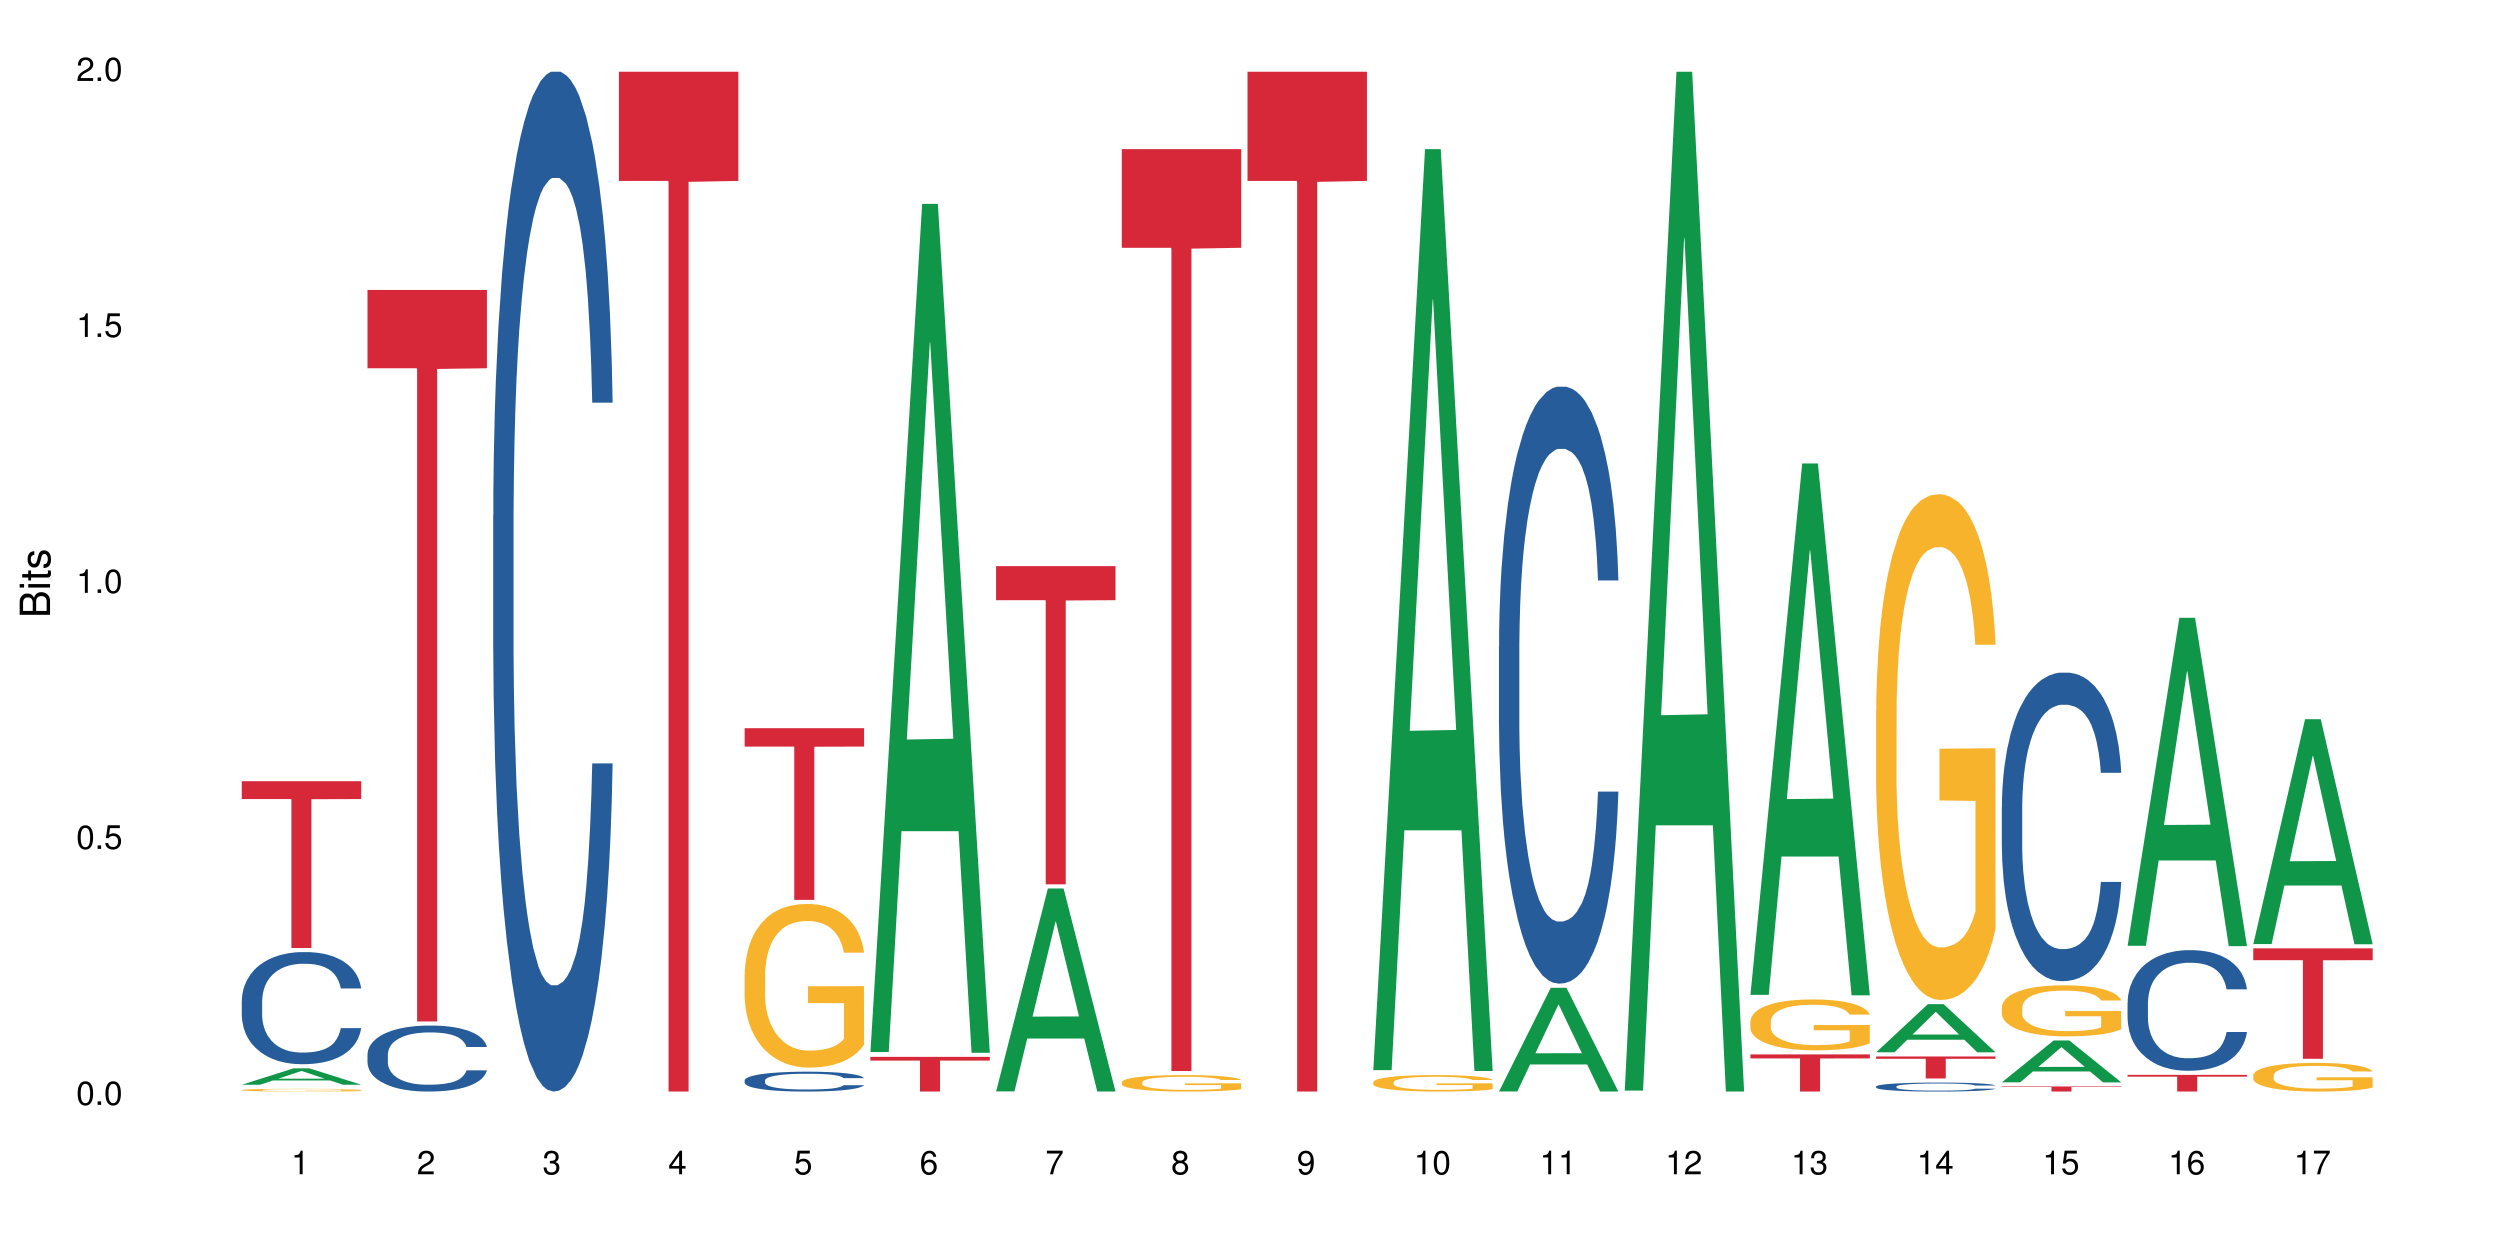 <?xml version="1.0" encoding="UTF-8"?>
<svg xmlns="http://www.w3.org/2000/svg" xmlns:xlink="http://www.w3.org/1999/xlink" width="720pt" height="360pt" viewBox="0 0 720 360" version="1.1">
<defs>
<g>
<symbol overflow="visible" id="glyph0-0">
<path style="stroke:none;" d=""/>
</symbol>
<symbol overflow="visible" id="glyph0-1">
<path style="stroke:none;" d="M 2.641 -6.797 C 2 -6.797 1.422 -6.531 1.078 -6.047 C 0.641 -5.453 0.406 -4.547 0.406 -3.297 C 0.406 -1 1.188 0.219 2.641 0.219 C 4.078 0.219 4.859 -1 4.859 -3.234 C 4.859 -4.562 4.656 -5.438 4.203 -6.047 C 3.844 -6.531 3.281 -6.797 2.641 -6.797 Z M 2.641 -6.047 C 3.547 -6.047 4 -5.125 4 -3.312 C 4 -1.375 3.562 -0.484 2.625 -0.484 C 1.734 -0.484 1.281 -1.422 1.281 -3.281 C 1.281 -5.141 1.734 -6.047 2.641 -6.047 Z M 2.641 -6.047 "/>
</symbol>
<symbol overflow="visible" id="glyph0-2">
<path style="stroke:none;" d="M 1.828 -1 L 0.828 -1 L 0.828 0 L 1.828 0 Z M 1.828 -1 "/>
</symbol>
<symbol overflow="visible" id="glyph0-3">
<path style="stroke:none;" d="M 4.562 -6.797 L 1.062 -6.797 L 0.547 -3.094 L 1.328 -3.094 C 1.719 -3.562 2.047 -3.734 2.578 -3.734 C 3.484 -3.734 4.062 -3.109 4.062 -2.094 C 4.062 -1.125 3.484 -0.531 2.578 -0.531 C 1.828 -0.531 1.375 -0.906 1.188 -1.672 L 0.328 -1.672 C 0.453 -1.109 0.547 -0.844 0.75 -0.594 C 1.125 -0.078 1.828 0.219 2.594 0.219 C 3.969 0.219 4.922 -0.781 4.922 -2.219 C 4.922 -3.562 4.031 -4.484 2.719 -4.484 C 2.25 -4.484 1.859 -4.359 1.469 -4.062 L 1.734 -5.969 L 4.562 -5.969 Z M 4.562 -6.797 "/>
</symbol>
<symbol overflow="visible" id="glyph0-4">
<path style="stroke:none;" d="M 2.484 -4.844 L 2.484 0 L 3.328 0 L 3.328 -6.797 L 2.766 -6.797 C 2.469 -5.75 2.281 -5.609 0.984 -5.453 L 0.984 -4.844 Z M 2.484 -4.844 "/>
</symbol>
<symbol overflow="visible" id="glyph0-5">
<path style="stroke:none;" d="M 4.859 -0.828 L 1.281 -0.828 C 1.359 -1.391 1.672 -1.75 2.5 -2.234 L 3.469 -2.75 C 4.406 -3.266 4.906 -3.969 4.906 -4.812 C 4.906 -5.375 4.672 -5.906 4.266 -6.266 C 3.859 -6.625 3.375 -6.797 2.719 -6.797 C 1.859 -6.797 1.219 -6.5 0.844 -5.922 C 0.609 -5.562 0.5 -5.125 0.484 -4.438 L 1.328 -4.438 C 1.359 -4.906 1.406 -5.188 1.531 -5.406 C 1.75 -5.812 2.188 -6.062 2.703 -6.062 C 3.469 -6.062 4.031 -5.516 4.031 -4.781 C 4.031 -4.25 3.719 -3.797 3.125 -3.438 L 2.234 -2.938 C 0.812 -2.141 0.406 -1.5 0.328 0 L 4.859 0 Z M 4.859 -0.828 "/>
</symbol>
<symbol overflow="visible" id="glyph0-6">
<path style="stroke:none;" d="M 2.125 -3.125 L 2.578 -3.125 C 3.516 -3.125 3.984 -2.703 3.984 -1.891 C 3.984 -1.031 3.469 -0.531 2.578 -0.531 C 1.656 -0.531 1.203 -0.984 1.156 -1.969 L 0.312 -1.969 C 0.344 -1.422 0.438 -1.078 0.609 -0.766 C 0.953 -0.109 1.625 0.219 2.547 0.219 C 3.953 0.219 4.859 -0.609 4.859 -1.906 C 4.859 -2.766 4.516 -3.25 3.703 -3.516 C 4.344 -3.766 4.656 -4.25 4.656 -4.938 C 4.656 -6.109 3.875 -6.797 2.578 -6.797 C 1.203 -6.797 0.484 -6.047 0.453 -4.609 L 1.297 -4.609 C 1.312 -5.016 1.344 -5.25 1.453 -5.453 C 1.641 -5.828 2.062 -6.062 2.594 -6.062 C 3.344 -6.062 3.797 -5.625 3.797 -4.906 C 3.797 -4.422 3.609 -4.141 3.25 -3.984 C 3.016 -3.891 2.719 -3.844 2.125 -3.844 Z M 2.125 -3.125 "/>
</symbol>
<symbol overflow="visible" id="glyph0-7">
<path style="stroke:none;" d="M 3.141 -1.625 L 3.141 0 L 3.984 0 L 3.984 -1.625 L 4.984 -1.625 L 4.984 -2.391 L 3.984 -2.391 L 3.984 -6.797 L 3.359 -6.797 L 0.266 -2.516 L 0.266 -1.625 Z M 3.141 -2.391 L 1 -2.391 L 3.141 -5.359 Z M 3.141 -2.391 "/>
</symbol>
<symbol overflow="visible" id="glyph0-8">
<path style="stroke:none;" d="M 4.781 -5.031 C 4.609 -6.141 3.891 -6.797 2.844 -6.797 C 2.094 -6.797 1.422 -6.438 1.031 -5.828 C 0.609 -5.172 0.406 -4.344 0.406 -3.094 C 0.406 -1.953 0.578 -1.234 0.984 -0.625 C 1.359 -0.078 1.953 0.219 2.703 0.219 C 3.984 0.219 4.922 -0.734 4.922 -2.078 C 4.922 -3.344 4.062 -4.234 2.844 -4.234 C 2.172 -4.234 1.641 -3.969 1.281 -3.469 C 1.281 -5.125 1.828 -6.047 2.797 -6.047 C 3.391 -6.047 3.797 -5.672 3.938 -5.031 Z M 2.734 -3.484 C 3.547 -3.484 4.062 -2.922 4.062 -2 C 4.062 -1.156 3.484 -0.531 2.703 -0.531 C 1.922 -0.531 1.328 -1.188 1.328 -2.047 C 1.328 -2.891 1.906 -3.484 2.734 -3.484 Z M 2.734 -3.484 "/>
</symbol>
<symbol overflow="visible" id="glyph0-9">
<path style="stroke:none;" d="M 4.984 -6.797 L 0.438 -6.797 L 0.438 -5.969 L 4.109 -5.969 C 2.5 -3.656 1.828 -2.234 1.328 0 L 2.219 0 C 2.594 -2.172 3.453 -4.047 4.984 -6.094 Z M 4.984 -6.797 "/>
</symbol>
<symbol overflow="visible" id="glyph0-10">
<path style="stroke:none;" d="M 3.75 -3.578 C 4.453 -4 4.688 -4.344 4.688 -4.984 C 4.688 -6.047 3.844 -6.797 2.641 -6.797 C 1.438 -6.797 0.594 -6.047 0.594 -4.984 C 0.594 -4.359 0.828 -4.016 1.516 -3.578 C 0.734 -3.203 0.359 -2.641 0.359 -1.891 C 0.359 -0.641 1.297 0.219 2.641 0.219 C 3.984 0.219 4.922 -0.641 4.922 -1.875 C 4.922 -2.641 4.531 -3.203 3.75 -3.578 Z M 2.641 -6.047 C 3.359 -6.047 3.812 -5.625 3.812 -4.969 C 3.812 -4.344 3.344 -3.922 2.641 -3.922 C 1.922 -3.922 1.453 -4.344 1.453 -4.984 C 1.453 -5.625 1.922 -6.047 2.641 -6.047 Z M 2.641 -3.203 C 3.484 -3.203 4.062 -2.672 4.062 -1.875 C 4.062 -1.062 3.484 -0.531 2.625 -0.531 C 1.797 -0.531 1.219 -1.078 1.219 -1.875 C 1.219 -2.672 1.797 -3.203 2.641 -3.203 Z M 2.641 -3.203 "/>
</symbol>
<symbol overflow="visible" id="glyph0-11">
<path style="stroke:none;" d="M 0.516 -1.547 C 0.672 -0.438 1.406 0.219 2.438 0.219 C 3.188 0.219 3.859 -0.141 4.266 -0.75 C 4.688 -1.406 4.891 -2.25 4.891 -3.484 C 4.891 -4.625 4.703 -5.359 4.312 -5.953 C 3.938 -6.5 3.344 -6.797 2.594 -6.797 C 1.297 -6.797 0.359 -5.844 0.359 -4.516 C 0.359 -3.25 1.234 -2.344 2.453 -2.344 C 3.094 -2.344 3.562 -2.578 4.016 -3.109 C 4 -1.453 3.469 -0.531 2.5 -0.531 C 1.906 -0.531 1.484 -0.906 1.359 -1.547 Z M 2.578 -6.062 C 3.375 -6.062 3.969 -5.406 3.969 -4.531 C 3.969 -3.688 3.375 -3.094 2.547 -3.094 C 1.734 -3.094 1.234 -3.672 1.234 -4.578 C 1.234 -5.438 1.797 -6.062 2.578 -6.062 Z M 2.578 -6.062 "/>
</symbol>
<symbol overflow="visible" id="glyph1-0">
<path style="stroke:none;" d=""/>
</symbol>
<symbol overflow="visible" id="glyph1-1">
<path style="stroke:none;" d="M 0 -0.953 L 0 -4.891 C 0 -5.719 -0.234 -6.344 -0.734 -6.797 C -1.188 -7.234 -1.812 -7.469 -2.5 -7.469 C -3.547 -7.469 -4.188 -7 -4.625 -5.875 C -4.984 -6.672 -5.641 -7.094 -6.531 -7.094 C -7.156 -7.094 -7.734 -6.859 -8.141 -6.391 C -8.562 -5.938 -8.75 -5.344 -8.75 -4.5 L -8.75 -0.953 Z M -4.984 -2.062 L -7.766 -2.062 L -7.766 -4.219 C -7.766 -4.844 -7.688 -5.203 -7.453 -5.5 C -7.219 -5.812 -6.859 -5.969 -6.375 -5.969 C -5.906 -5.969 -5.531 -5.812 -5.297 -5.5 C -5.062 -5.203 -4.984 -4.844 -4.984 -4.219 Z M -0.984 -2.062 L -4 -2.062 L -4 -4.781 C -4 -5.328 -3.859 -5.688 -3.578 -5.953 C -3.297 -6.219 -2.922 -6.359 -2.484 -6.359 C -2.062 -6.359 -1.688 -6.219 -1.406 -5.953 C -1.109 -5.688 -0.984 -5.328 -0.984 -4.781 Z M -0.984 -2.062 "/>
</symbol>
<symbol overflow="visible" id="glyph1-2">
<path style="stroke:none;" d="M -6.281 -1.797 L -6.281 -0.797 L 0 -0.797 L 0 -1.797 Z M -8.75 -1.797 L -8.75 -0.797 L -7.484 -0.797 L -7.484 -1.797 Z M -8.75 -1.797 "/>
</symbol>
<symbol overflow="visible" id="glyph1-3">
<path style="stroke:none;" d="M -6.281 -3.047 L -6.281 -2.016 L -8.016 -2.016 L -8.016 -1.016 L -6.281 -1.016 L -6.281 -0.172 L -5.469 -0.172 L -5.469 -1.016 L -0.719 -1.016 C -0.078 -1.016 0.281 -1.453 0.281 -2.234 C 0.281 -2.469 0.25 -2.719 0.188 -3.047 L -0.641 -3.047 C -0.609 -2.922 -0.594 -2.766 -0.594 -2.562 C -0.594 -2.141 -0.719 -2.016 -1.156 -2.016 L -5.469 -2.016 L -5.469 -3.047 Z M -6.281 -3.047 "/>
</symbol>
<symbol overflow="visible" id="glyph1-4">
<path style="stroke:none;" d="M -4.531 -5.25 C -5.766 -5.25 -6.469 -4.422 -6.469 -2.969 C -6.469 -1.516 -5.719 -0.562 -4.547 -0.562 C -3.562 -0.562 -3.094 -1.062 -2.734 -2.562 L -2.516 -3.484 C -2.344 -4.188 -2.094 -4.469 -1.625 -4.469 C -1.047 -4.469 -0.641 -3.875 -0.641 -3 C -0.641 -2.453 -0.797 -2 -1.062 -1.75 C -1.25 -1.594 -1.422 -1.531 -1.875 -1.469 L -1.875 -0.406 C -0.422 -0.453 0.281 -1.266 0.281 -2.922 C 0.281 -4.5 -0.5 -5.516 -1.719 -5.516 C -2.656 -5.516 -3.172 -4.984 -3.469 -3.734 L -3.703 -2.766 C -3.891 -1.953 -4.156 -1.609 -4.594 -1.609 C -5.172 -1.609 -5.547 -2.125 -5.547 -2.938 C -5.547 -3.75 -5.203 -4.172 -4.531 -4.203 Z M -4.531 -5.25 "/>
</symbol>
</g>
</defs>
<g id="surface32439">
<rect x="0" y="0" width="720" height="360" style="fill:rgb(100%,100%,100%);fill-opacity:1;stroke:none;"/>
<path style=" stroke:none;fill-rule:nonzero;fill:rgb(6.275%,58.824%,28.235%);fill-opacity:1;" d="M 69.629 312.398 L 69.668 312.395 L 84.551 307.676 L 89.07 307.676 L 104.027 312.402 L 98.77 312.402 L 95.023 311.168 L 78.598 311.168 L 74.922 312.398 L 69.629 312.398 L 80.176 310.656 L 93.516 310.652 L 86.863 308.449 L 86.789 308.441 L 86.719 308.457 L 80.141 310.652 L 80.176 310.656 Z M 69.629 312.398 "/>
<path style=" stroke:none;fill-rule:nonzero;fill:rgb(14.51%,36.078%,60%);fill-opacity:1;" d="M 69.629 288.254 L 69.672 288.227 L 69.672 287.516 L 69.797 286.395 L 70.09 284.98 L 70.383 284.004 L 71.141 282.262 L 72.188 280.582 L 73.277 279.281 L 74.074 278.516 L 74.789 277.926 L 76.426 276.832 L 77.473 276.273 L 78.605 275.77 L 79.992 275.27 L 80.996 274.973 L 83.262 274.5 L 84.941 274.293 L 86.242 274.207 L 89.051 274.207 L 90.73 274.324 L 91.945 274.473 L 93.289 274.707 L 94.422 274.973 L 96.391 275.621 L 98.152 276.449 L 98.949 276.922 L 100.207 277.836 L 101.172 278.723 L 101.844 279.488 L 102.602 280.582 L 103.27 281.91 L 103.773 283.414 L 104.027 284.684 L 98.152 284.684 L 97.859 283.504 L 97.523 282.59 L 96.895 281.379 L 96.266 280.523 L 95.387 279.668 L 94.586 279.105 L 93.496 278.543 L 92.531 278.191 L 91.527 277.926 L 90.562 277.746 L 88.715 277.57 L 86.574 277.57 L 85.777 277.629 L 84.145 277.867 L 83.262 278.074 L 82.004 278.484 L 81.121 278.871 L 80.074 279.461 L 79.359 279.961 L 78.48 280.73 L 77.852 281.406 L 77.137 282.383 L 76.719 283.121 L 76.34 283.945 L 76.004 284.922 L 75.754 285.953 L 75.586 287.047 L 75.5 288.109 L 75.5 292.684 L 75.586 293.746 L 75.797 294.984 L 76.34 296.785 L 77.137 298.348 L 78.062 299.59 L 78.941 300.473 L 79.445 300.887 L 80.117 301.359 L 81.164 301.949 L 82.676 302.539 L 83.555 302.777 L 84.898 303.012 L 86.281 303.129 L 88.129 303.129 L 89.766 303.012 L 90.855 302.863 L 91.988 302.629 L 93.539 302.129 L 94.504 301.656 L 95.344 301.094 L 95.973 300.535 L 96.391 300.062 L 97.02 299.145 L 97.523 298.145 L 97.902 297.109 L 98.152 296.105 L 104.027 296.105 L 103.773 297.285 L 103.398 298.438 L 103.02 299.293 L 102.434 300.328 L 101.762 301.242 L 100.797 302.273 L 100 302.953 L 98.949 303.691 L 97.984 304.254 L 96.938 304.754 L 95.387 305.344 L 94.379 305.641 L 93.289 305.906 L 91.988 306.141 L 90.352 306.348 L 88.59 306.465 L 86.953 306.496 L 85.191 306.438 L 83.891 306.32 L 82.172 306.055 L 80.031 305.523 L 78.48 304.961 L 77.266 304.398 L 76.215 303.809 L 75.039 303.012 L 73.531 301.715 L 72.609 300.711 L 71.977 299.883 L 71.266 298.734 L 70.762 297.699 L 70.176 296.047 L 69.754 293.953 L 69.629 292.328 Z M 69.629 288.254 "/>
<path style=" stroke:none;fill-rule:nonzero;fill:rgb(96.863%,70.196%,16.863%);fill-opacity:1;" d="M 69.629 313.918 L 69.672 313.918 L 69.672 313.906 L 69.84 313.871 L 70.258 313.828 L 70.805 313.789 L 71.391 313.762 L 71.77 313.746 L 72.398 313.727 L 72.941 313.711 L 74.328 313.676 L 76.09 313.645 L 77.055 313.633 L 78.145 313.621 L 79.695 313.605 L 80.41 313.602 L 82.59 313.59 L 85.066 313.582 L 89.051 313.582 L 90.77 313.586 L 93.121 313.594 L 94.461 313.602 L 95.512 313.605 L 96.602 313.617 L 97.945 313.633 L 99.203 313.648 L 100.207 313.664 L 101.215 313.688 L 102.055 313.711 L 102.766 313.734 L 103.398 313.766 L 103.773 313.793 L 104.027 313.816 L 98.195 313.816 L 97.859 313.793 L 97.48 313.773 L 96.852 313.746 L 96.223 313.73 L 95.594 313.719 L 94.422 313.699 L 93.414 313.688 L 92.156 313.676 L 90.938 313.672 L 89.555 313.664 L 86.492 313.664 L 84.48 313.668 L 83.305 313.676 L 82.465 313.68 L 81.289 313.691 L 80.578 313.699 L 80.156 313.707 L 78.898 313.727 L 78.062 313.75 L 77.598 313.762 L 77.012 313.785 L 76.594 313.805 L 76.133 313.832 L 75.879 313.855 L 75.543 313.902 L 75.5 314.031 L 75.629 314.059 L 75.879 314.09 L 76.215 314.117 L 76.719 314.145 L 77.223 314.164 L 78.102 314.191 L 78.859 314.211 L 79.445 314.223 L 80.578 314.242 L 81.039 314.25 L 82.129 314.262 L 83.262 314.273 L 84.645 314.281 L 85.695 314.285 L 87.371 314.289 L 89.512 314.289 L 92.027 314.285 L 93.625 314.277 L 94.715 314.273 L 95.426 314.27 L 96.309 314.258 L 96.938 314.254 L 97.523 314.246 L 98.238 314.23 L 98.238 314.059 L 87.875 314.059 L 87.875 313.98 L 103.984 313.977 L 104.027 314.258 L 103.145 314.277 L 102.055 314.297 L 101.004 314.312 L 99.914 314.324 L 98.363 314.34 L 97.105 314.348 L 95.176 314.355 L 93.414 314.363 L 91.566 314.367 L 89.934 314.371 L 86.281 314.371 L 84.438 314.363 L 82.969 314.359 L 81.625 314.352 L 80.285 314.344 L 78.605 314.328 L 77.516 314.316 L 76.383 314.301 L 75.25 314.281 L 74.242 314.262 L 73.574 314.246 L 72.902 314.23 L 72.188 314.207 L 71.516 314.184 L 71.012 314.16 L 70.551 314.137 L 70.215 314.113 L 69.883 314.082 L 69.715 314.055 L 69.629 314.031 Z M 69.629 313.918 "/>
<path style=" stroke:none;fill-rule:nonzero;fill:rgb(83.922%,15.686%,22.353%);fill-opacity:1;" d="M 69.629 224.988 L 104.027 224.988 L 104.027 230.129 L 89.691 230.176 L 89.691 273.027 L 83.922 273.027 L 83.922 230.219 L 83.84 230.129 L 69.629 230.129 Z M 69.629 224.988 "/>
<path style=" stroke:none;fill-rule:nonzero;fill:rgb(14.51%,36.078%,60%);fill-opacity:1;" d="M 105.836 303.637 L 105.879 303.621 L 105.879 303.203 L 106.004 302.543 L 106.297 301.711 L 106.59 301.137 L 107.348 300.113 L 108.395 299.125 L 109.484 298.359 L 110.281 297.906 L 110.996 297.562 L 112.633 296.918 L 113.68 296.59 L 114.812 296.293 L 116.195 295.996 L 117.203 295.824 L 119.469 295.547 L 121.148 295.426 L 122.449 295.371 L 125.258 295.371 L 126.938 295.441 L 128.152 295.527 L 129.496 295.668 L 130.629 295.824 L 132.598 296.207 L 134.359 296.691 L 135.156 296.969 L 136.414 297.508 L 137.379 298.031 L 138.051 298.48 L 138.809 299.125 L 139.477 299.906 L 139.98 300.789 L 140.234 301.539 L 134.359 301.539 L 134.066 300.844 L 133.73 300.305 L 133.102 299.594 L 132.473 299.09 L 131.59 298.586 L 130.793 298.254 L 129.703 297.926 L 128.738 297.719 L 127.734 297.562 L 126.77 297.457 L 124.922 297.352 L 122.781 297.352 L 121.984 297.387 L 120.352 297.527 L 119.469 297.648 L 118.211 297.891 L 117.328 298.117 L 116.281 298.465 L 115.566 298.758 L 114.688 299.211 L 114.059 299.609 L 113.344 300.184 L 112.926 300.617 L 112.547 301.102 L 112.211 301.676 L 111.961 302.285 L 111.793 302.926 L 111.707 303.551 L 111.707 306.242 L 111.793 306.867 L 112.004 307.598 L 112.547 308.656 L 113.344 309.578 L 114.27 310.309 L 115.148 310.828 L 115.652 311.07 L 116.324 311.348 L 117.371 311.695 L 118.883 312.043 L 119.762 312.184 L 121.105 312.32 L 122.488 312.391 L 124.336 312.391 L 125.973 312.32 L 127.062 312.234 L 128.195 312.098 L 129.746 311.801 L 130.711 311.523 L 131.551 311.191 L 132.18 310.863 L 132.598 310.586 L 133.227 310.047 L 133.73 309.457 L 134.109 308.848 L 134.359 308.258 L 140.234 308.258 L 139.98 308.953 L 139.605 309.629 L 139.227 310.133 L 138.641 310.742 L 137.969 311.281 L 137.004 311.887 L 136.207 312.285 L 135.156 312.723 L 134.191 313.051 L 133.145 313.348 L 131.59 313.695 L 130.586 313.867 L 129.496 314.023 L 128.195 314.164 L 126.559 314.285 L 124.797 314.352 L 123.16 314.371 L 121.398 314.336 L 120.098 314.266 L 118.379 314.109 L 116.238 313.797 L 114.688 313.469 L 113.469 313.137 L 112.422 312.789 L 111.246 312.32 L 109.738 311.559 L 108.816 310.969 L 108.184 310.48 L 107.473 309.805 L 106.969 309.195 L 106.383 308.223 L 105.961 306.992 L 105.836 306.035 Z M 105.836 303.637 "/>
<path style=" stroke:none;fill-rule:nonzero;fill:rgb(83.922%,15.686%,22.353%);fill-opacity:1;" d="M 105.836 83.508 L 140.234 83.508 L 140.234 106.059 L 125.898 106.258 L 125.898 294.191 L 120.129 294.191 L 120.129 106.457 L 120.047 106.059 L 105.836 106.059 Z M 105.836 83.508 "/>
<path style=" stroke:none;fill-rule:nonzero;fill:rgb(14.51%,36.078%,60%);fill-opacity:1;" d="M 142.043 148.457 L 142.086 148.188 L 142.086 141.742 L 142.211 131.543 L 142.504 118.656 L 142.797 109.797 L 143.555 93.957 L 144.602 78.652 L 145.691 66.84 L 146.488 59.859 L 147.203 54.492 L 148.84 44.559 L 149.887 39.457 L 151.02 34.891 L 152.402 30.328 L 153.41 27.645 L 155.676 23.348 L 157.355 21.469 L 158.652 20.664 L 161.465 20.664 L 163.145 21.738 L 164.359 23.078 L 165.703 25.227 L 166.832 27.645 L 168.805 33.551 L 170.566 41.066 L 171.363 45.363 L 172.621 53.684 L 173.586 61.738 L 174.258 68.719 L 175.012 78.652 L 175.684 90.734 L 176.188 104.426 L 176.441 115.969 L 170.566 115.969 L 170.273 105.23 L 169.938 96.91 L 169.309 85.902 L 168.68 78.117 L 167.797 70.332 L 167 65.23 L 165.91 60.129 L 164.945 56.906 L 163.941 54.492 L 162.977 52.879 L 161.129 51.27 L 158.988 51.27 L 158.191 51.805 L 156.559 53.953 L 155.676 55.832 L 154.418 59.59 L 153.535 63.082 L 152.488 68.449 L 151.773 73.016 L 150.895 79.996 L 150.266 86.172 L 149.551 95.031 L 149.133 101.742 L 148.754 109.258 L 148.418 118.117 L 148.168 127.516 L 148 137.449 L 147.914 147.113 L 147.914 188.727 L 148 198.391 L 148.211 209.668 L 148.754 226.043 L 149.551 240.273 L 150.473 251.547 L 151.355 259.602 L 151.859 263.359 L 152.531 267.656 L 153.578 273.027 L 155.09 278.395 L 155.969 280.543 L 157.312 282.691 L 158.695 283.766 L 160.543 283.766 L 162.18 282.691 L 163.27 281.348 L 164.402 279.199 L 165.953 274.637 L 166.918 270.34 L 167.758 265.242 L 168.387 260.141 L 168.805 255.844 L 169.434 247.52 L 169.938 238.395 L 170.316 228.996 L 170.566 219.867 L 176.441 219.867 L 176.188 230.609 L 175.812 241.078 L 175.434 248.863 L 174.848 258.262 L 174.176 266.582 L 173.211 275.98 L 172.414 282.152 L 171.363 288.867 L 170.398 293.969 L 169.352 298.531 L 167.797 303.898 L 166.793 306.586 L 165.703 309 L 164.402 311.148 L 162.766 313.027 L 161.004 314.102 L 159.367 314.371 L 157.605 313.832 L 156.305 312.762 L 154.586 310.344 L 152.445 305.512 L 150.895 300.41 L 149.676 295.309 L 148.629 289.941 L 147.453 282.691 L 145.945 270.879 L 145.02 261.75 L 144.391 254.234 L 143.68 243.762 L 143.176 234.367 L 142.59 219.332 L 142.168 200.27 L 142.043 185.504 Z M 142.043 148.457 "/>
<path style=" stroke:none;fill-rule:nonzero;fill:rgb(83.922%,15.686%,22.353%);fill-opacity:1;" d="M 178.25 20.664 L 212.648 20.664 L 212.648 52.102 L 198.312 52.379 L 198.312 314.371 L 192.543 314.371 L 192.543 52.652 L 192.461 52.102 L 178.25 52.102 Z M 178.25 20.664 "/>
<path style=" stroke:none;fill-rule:nonzero;fill:rgb(14.51%,36.078%,60%);fill-opacity:1;" d="M 214.457 311.137 L 214.5 311.133 L 214.5 311.008 L 214.625 310.809 L 214.918 310.559 L 215.211 310.387 L 215.969 310.078 L 217.016 309.777 L 218.105 309.547 L 218.902 309.41 L 219.617 309.309 L 221.254 309.113 L 222.301 309.016 L 223.434 308.926 L 224.816 308.836 L 225.824 308.785 L 228.09 308.699 L 229.77 308.664 L 231.066 308.648 L 233.879 308.648 L 235.555 308.668 L 236.773 308.695 L 238.117 308.738 L 239.246 308.785 L 241.219 308.898 L 242.98 309.047 L 243.777 309.129 L 245.035 309.293 L 246 309.449 L 246.672 309.586 L 247.426 309.777 L 248.098 310.012 L 248.602 310.281 L 248.855 310.504 L 242.98 310.504 L 242.688 310.297 L 242.352 310.133 L 241.723 309.918 L 241.094 309.77 L 240.211 309.617 L 239.414 309.516 L 238.324 309.418 L 237.359 309.355 L 236.352 309.309 L 235.391 309.277 L 233.543 309.246 L 231.402 309.246 L 230.605 309.254 L 228.973 309.297 L 228.09 309.332 L 226.832 309.406 L 225.949 309.477 L 224.902 309.578 L 224.188 309.668 L 223.309 309.805 L 222.68 309.926 L 221.965 310.098 L 221.547 310.227 L 221.168 310.375 L 220.832 310.547 L 220.582 310.73 L 220.414 310.922 L 220.328 311.113 L 220.328 311.922 L 220.414 312.109 L 220.625 312.332 L 221.168 312.648 L 221.965 312.926 L 222.887 313.148 L 223.77 313.305 L 224.273 313.375 L 224.945 313.461 L 225.992 313.566 L 227.504 313.668 L 228.383 313.711 L 229.727 313.754 L 231.109 313.773 L 232.957 313.773 L 234.59 313.754 L 235.684 313.727 L 236.816 313.684 L 238.367 313.598 L 239.332 313.512 L 240.172 313.414 L 240.801 313.312 L 241.219 313.23 L 241.848 313.066 L 242.352 312.891 L 242.73 312.707 L 242.98 312.531 L 248.855 312.531 L 248.602 312.738 L 248.223 312.941 L 247.848 313.094 L 247.258 313.277 L 246.59 313.441 L 245.625 313.621 L 244.828 313.742 L 243.777 313.875 L 242.812 313.973 L 241.766 314.062 L 240.211 314.168 L 239.207 314.219 L 238.117 314.266 L 236.816 314.309 L 235.18 314.344 L 233.418 314.367 L 231.781 314.371 L 230.02 314.359 L 228.719 314.34 L 227 314.293 L 224.859 314.199 L 223.309 314.098 L 222.09 314 L 221.043 313.895 L 219.867 313.754 L 218.359 313.523 L 217.434 313.344 L 216.805 313.199 L 216.094 312.996 L 215.59 312.812 L 215.004 312.52 L 214.582 312.148 L 214.457 311.859 Z M 214.457 311.137 "/>
<path style=" stroke:none;fill-rule:nonzero;fill:rgb(96.863%,70.196%,16.863%);fill-opacity:1;" d="M 214.457 280.523 L 214.5 280.48 L 214.5 279.617 L 214.668 277.684 L 215.086 275.012 L 215.633 272.816 L 216.219 271.098 L 216.598 270.191 L 217.227 268.902 L 217.77 267.953 L 219.156 266.016 L 220.918 264.207 L 221.883 263.434 L 222.973 262.703 L 224.523 261.883 L 225.238 261.582 L 227.418 260.895 L 229.895 260.465 L 232.621 260.336 L 233.879 260.379 L 235.598 260.551 L 237.949 261.023 L 239.289 261.453 L 240.34 261.883 L 241.43 262.445 L 242.77 263.305 L 244.031 264.336 L 245.035 265.371 L 246.043 266.664 L 246.883 268.039 L 247.594 269.547 L 248.223 271.355 L 248.602 272.859 L 248.855 274.367 L 243.023 274.367 L 242.688 272.859 L 242.309 271.699 L 241.68 270.277 L 241.051 269.246 L 240.422 268.426 L 239.246 267.309 L 238.242 266.621 L 236.984 266.016 L 235.766 265.629 L 234.383 265.371 L 233.543 265.285 L 231.32 265.285 L 229.305 265.586 L 228.133 265.93 L 227.293 266.273 L 226.117 266.922 L 225.406 267.438 L 224.984 267.781 L 223.727 269.117 L 222.887 270.32 L 222.426 271.141 L 221.84 272.43 L 221.422 273.594 L 220.957 275.312 L 220.707 276.605 L 220.371 279.531 L 220.328 287.281 L 220.457 288.918 L 220.707 290.68 L 221.043 292.23 L 221.547 293.867 L 222.051 295.113 L 222.93 296.793 L 223.684 297.914 L 224.273 298.645 L 225.406 299.809 L 225.867 300.195 L 226.957 300.969 L 228.09 301.57 L 229.473 302.09 L 230.523 302.348 L 232.199 302.562 L 234.34 302.562 L 236.855 302.305 L 238.449 301.957 L 239.543 301.613 L 240.254 301.312 L 241.137 300.84 L 241.766 300.41 L 242.352 299.938 L 243.066 299.203 L 243.066 288.918 L 232.703 288.875 L 232.703 284.051 L 248.812 284.008 L 248.855 300.84 L 247.973 302.004 L 246.883 303.121 L 245.832 303.98 L 244.742 304.715 L 243.191 305.531 L 241.934 306.047 L 240.004 306.652 L 238.242 307.039 L 236.395 307.297 L 234.758 307.426 L 232.828 307.469 L 231.109 307.383 L 229.266 307.125 L 227.797 306.781 L 226.453 306.348 L 225.113 305.789 L 223.434 304.887 L 222.344 304.152 L 221.211 303.25 L 220.078 302.176 L 219.07 301.012 L 218.398 300.109 L 217.73 299.074 L 217.016 297.785 L 216.344 296.32 L 215.84 294.984 L 215.379 293.48 L 215.043 292.059 L 214.707 290.121 L 214.539 288.57 L 214.457 287.238 Z M 214.457 280.523 "/>
<path style=" stroke:none;fill-rule:nonzero;fill:rgb(83.922%,15.686%,22.353%);fill-opacity:1;" d="M 214.457 209.719 L 248.855 209.719 L 248.855 215.012 L 234.52 215.059 L 234.52 259.156 L 228.75 259.156 L 228.75 215.105 L 228.668 215.012 L 214.457 215.012 Z M 214.457 209.719 "/>
<path style=" stroke:none;fill-rule:nonzero;fill:rgb(6.275%,58.824%,28.235%);fill-opacity:1;" d="M 250.664 302.973 L 250.699 302.746 L 265.582 58.707 L 270.105 58.707 L 285.062 303.203 L 279.805 303.203 L 276.059 239.383 L 259.629 239.383 L 255.957 302.973 L 250.664 302.973 L 261.211 212.98 L 274.551 212.75 L 267.898 98.652 L 267.824 98.422 L 267.754 99.113 L 261.176 212.75 L 261.211 212.98 Z M 250.664 302.973 "/>
<path style=" stroke:none;fill-rule:nonzero;fill:rgb(83.922%,15.686%,22.353%);fill-opacity:1;" d="M 250.664 304.383 L 285.062 304.383 L 285.062 305.453 L 270.727 305.461 L 270.727 314.371 L 264.957 314.371 L 264.957 305.473 L 264.875 305.453 L 250.664 305.453 Z M 250.664 304.383 "/>
<path style=" stroke:none;fill-rule:nonzero;fill:rgb(6.275%,58.824%,28.235%);fill-opacity:1;" d="M 286.871 314.316 L 286.906 314.262 L 301.789 255.871 L 306.312 255.871 L 321.27 314.371 L 316.012 314.371 L 312.266 299.102 L 295.836 299.102 L 292.164 314.316 L 286.871 314.316 L 297.418 292.785 L 310.758 292.73 L 304.105 265.43 L 304.031 265.375 L 303.961 265.539 L 297.383 292.73 L 297.418 292.785 Z M 286.871 314.316 "/>
<path style=" stroke:none;fill-rule:nonzero;fill:rgb(83.922%,15.686%,22.353%);fill-opacity:1;" d="M 286.871 163.039 L 321.27 163.039 L 321.27 172.852 L 306.934 172.938 L 306.934 254.691 L 301.164 254.691 L 301.164 173.023 L 301.082 172.852 L 286.871 172.852 Z M 286.871 163.039 "/>
<path style=" stroke:none;fill-rule:nonzero;fill:rgb(96.863%,70.196%,16.863%);fill-opacity:1;" d="M 323.078 311.656 L 323.121 311.652 L 323.121 311.566 L 323.289 311.371 L 323.707 311.102 L 324.254 310.883 L 324.84 310.707 L 325.219 310.617 L 325.848 310.488 L 326.391 310.391 L 327.777 310.195 L 329.539 310.016 L 330.504 309.938 L 331.594 309.863 L 333.145 309.781 L 333.859 309.75 L 336.039 309.68 L 338.516 309.637 L 341.242 309.625 L 342.5 309.629 L 344.219 309.645 L 346.566 309.691 L 347.91 309.738 L 348.961 309.781 L 350.051 309.836 L 351.391 309.922 L 352.652 310.027 L 353.656 310.133 L 354.664 310.262 L 355.504 310.398 L 356.215 310.551 L 356.844 310.734 L 357.223 310.887 L 357.473 311.035 L 351.645 311.035 L 351.309 310.887 L 350.93 310.77 L 350.301 310.625 L 349.672 310.52 L 349.043 310.438 L 347.867 310.328 L 346.863 310.258 L 345.605 310.195 L 344.387 310.156 L 343.004 310.133 L 342.164 310.121 L 339.941 310.121 L 337.926 310.152 L 336.754 310.188 L 335.914 310.223 L 334.738 310.289 L 334.027 310.34 L 333.605 310.375 L 332.348 310.508 L 331.508 310.629 L 331.047 310.711 L 330.461 310.844 L 330.043 310.961 L 329.578 311.133 L 329.328 311.262 L 328.992 311.559 L 328.949 312.336 L 329.078 312.504 L 329.328 312.68 L 329.664 312.836 L 330.168 313 L 330.672 313.125 L 331.551 313.297 L 332.305 313.41 L 332.895 313.48 L 334.027 313.598 L 334.488 313.637 L 335.578 313.715 L 336.711 313.777 L 338.094 313.828 L 339.145 313.855 L 340.82 313.875 L 342.961 313.875 L 345.477 313.852 L 347.07 313.816 L 348.164 313.781 L 348.875 313.75 L 349.758 313.703 L 350.387 313.66 L 350.973 313.613 L 351.688 313.539 L 351.688 312.504 L 341.324 312.496 L 341.324 312.012 L 357.434 312.008 L 357.473 313.703 L 356.594 313.82 L 355.504 313.934 L 354.453 314.02 L 353.363 314.094 L 351.812 314.176 L 350.555 314.227 L 348.625 314.289 L 346.863 314.328 L 345.016 314.352 L 343.379 314.367 L 341.449 314.371 L 339.73 314.363 L 337.887 314.336 L 336.418 314.301 L 335.074 314.258 L 333.734 314.203 L 332.055 314.109 L 330.965 314.035 L 329.832 313.945 L 328.699 313.836 L 327.691 313.719 L 327.02 313.629 L 326.352 313.523 L 325.637 313.395 L 324.965 313.246 L 324.461 313.113 L 324 312.961 L 323.664 312.82 L 323.328 312.625 L 323.16 312.469 L 323.078 312.332 Z M 323.078 311.656 "/>
<path style=" stroke:none;fill-rule:nonzero;fill:rgb(83.922%,15.686%,22.353%);fill-opacity:1;" d="M 323.078 42.941 L 357.473 42.941 L 357.473 71.359 L 343.141 71.609 L 343.141 308.445 L 337.371 308.445 L 337.371 71.859 L 337.289 71.359 L 323.078 71.359 Z M 323.078 42.941 "/>
<path style=" stroke:none;fill-rule:nonzero;fill:rgb(83.922%,15.686%,22.353%);fill-opacity:1;" d="M 359.285 20.664 L 393.68 20.664 L 393.68 52.102 L 379.348 52.379 L 379.348 314.371 L 373.578 314.371 L 373.578 52.652 L 373.496 52.102 L 359.285 52.102 Z M 359.285 20.664 "/>
<path style=" stroke:none;fill-rule:nonzero;fill:rgb(6.275%,58.824%,28.235%);fill-opacity:1;" d="M 395.492 308.195 L 395.527 307.945 L 410.41 42.941 L 414.934 42.941 L 429.887 308.445 L 424.633 308.445 L 420.887 239.141 L 404.457 239.141 L 400.785 308.195 L 395.492 308.195 L 406.039 210.469 L 419.379 210.219 L 412.727 86.32 L 412.652 86.07 L 412.578 86.816 L 406 210.219 L 406.039 210.469 Z M 395.492 308.195 "/>
<path style=" stroke:none;fill-rule:nonzero;fill:rgb(96.863%,70.196%,16.863%);fill-opacity:1;" d="M 395.492 311.656 L 395.535 311.652 L 395.535 311.566 L 395.703 311.371 L 396.121 311.102 L 396.668 310.883 L 397.254 310.707 L 397.633 310.617 L 398.262 310.488 L 398.805 310.391 L 400.191 310.195 L 401.953 310.016 L 402.918 309.938 L 404.008 309.863 L 405.559 309.781 L 406.273 309.75 L 408.453 309.68 L 410.93 309.637 L 413.656 309.625 L 414.914 309.629 L 416.633 309.645 L 418.98 309.691 L 420.324 309.738 L 421.375 309.781 L 422.465 309.836 L 423.805 309.922 L 425.066 310.027 L 426.07 310.133 L 427.078 310.262 L 427.918 310.398 L 428.629 310.551 L 429.258 310.734 L 429.637 310.887 L 429.887 311.035 L 424.059 311.035 L 423.723 310.887 L 423.344 310.77 L 422.715 310.625 L 422.086 310.52 L 421.457 310.438 L 420.281 310.328 L 419.277 310.258 L 418.016 310.195 L 416.801 310.156 L 415.418 310.133 L 414.578 310.121 L 412.355 310.121 L 410.34 310.152 L 409.168 310.188 L 408.328 310.223 L 407.152 310.289 L 406.441 310.34 L 406.02 310.375 L 404.762 310.508 L 403.922 310.629 L 403.461 310.711 L 402.875 310.844 L 402.453 310.961 L 401.992 311.133 L 401.742 311.262 L 401.406 311.559 L 401.363 312.336 L 401.492 312.504 L 401.742 312.68 L 402.078 312.836 L 402.582 313 L 403.086 313.125 L 403.965 313.297 L 404.719 313.41 L 405.309 313.48 L 406.441 313.598 L 406.902 313.637 L 407.992 313.715 L 409.125 313.777 L 410.508 313.828 L 411.559 313.855 L 413.234 313.875 L 415.375 313.875 L 417.891 313.852 L 419.484 313.816 L 420.578 313.781 L 421.289 313.75 L 422.172 313.703 L 422.801 313.66 L 423.387 313.613 L 424.102 313.539 L 424.102 312.504 L 413.738 312.496 L 413.738 312.012 L 429.848 312.008 L 429.887 313.703 L 429.008 313.82 L 427.918 313.934 L 426.867 314.02 L 425.777 314.094 L 424.227 314.176 L 422.969 314.227 L 421.039 314.289 L 419.277 314.328 L 417.43 314.352 L 415.793 314.367 L 413.863 314.371 L 412.145 314.363 L 410.301 314.336 L 408.832 314.301 L 407.488 314.258 L 406.145 314.203 L 404.469 314.109 L 403.379 314.035 L 402.246 313.945 L 401.113 313.836 L 400.105 313.719 L 399.434 313.629 L 398.766 313.523 L 398.051 313.395 L 397.379 313.246 L 396.875 313.113 L 396.414 312.961 L 396.078 312.82 L 395.742 312.625 L 395.574 312.469 L 395.492 312.332 Z M 395.492 311.656 "/>
<path style=" stroke:none;fill-rule:nonzero;fill:rgb(6.275%,58.824%,28.235%);fill-opacity:1;" d="M 431.699 314.344 L 431.734 314.316 L 446.617 284.48 L 451.141 284.48 L 466.094 314.371 L 460.84 314.371 L 457.094 306.566 L 440.664 306.566 L 436.992 314.344 L 431.699 314.344 L 442.246 303.34 L 455.586 303.312 L 448.934 289.363 L 448.859 289.336 L 448.785 289.422 L 442.207 303.312 L 442.246 303.34 Z M 431.699 314.344 "/>
<path style=" stroke:none;fill-rule:nonzero;fill:rgb(14.51%,36.078%,60%);fill-opacity:1;" d="M 431.699 186.184 L 431.742 186.023 L 431.742 182.254 L 431.867 176.281 L 432.16 168.738 L 432.453 163.551 L 433.207 154.281 L 434.258 145.324 L 435.348 138.406 L 436.145 134.32 L 436.859 131.18 L 438.496 125.363 L 439.543 122.379 L 440.676 119.707 L 442.059 117.035 L 443.066 115.465 L 445.332 112.949 L 447.008 111.852 L 448.309 111.379 L 451.121 111.379 L 452.797 112.008 L 454.016 112.793 L 455.355 114.051 L 456.488 115.465 L 458.461 118.922 L 460.223 123.32 L 461.02 125.836 L 462.277 130.707 L 463.242 135.422 L 463.914 139.508 L 464.668 145.324 L 465.34 152.395 L 465.844 160.41 L 466.094 167.168 L 460.223 167.168 L 459.93 160.879 L 459.594 156.008 L 458.965 149.566 L 458.336 145.008 L 457.453 140.449 L 456.656 137.465 L 455.566 134.48 L 454.602 132.594 L 453.594 131.18 L 452.629 130.234 L 450.785 129.293 L 448.645 129.293 L 447.848 129.609 L 446.211 130.863 L 445.332 131.965 L 444.074 134.164 L 443.191 136.207 L 442.145 139.352 L 441.43 142.023 L 440.551 146.109 L 439.922 149.723 L 439.207 154.91 L 438.789 158.836 L 438.41 163.238 L 438.074 168.426 L 437.824 173.926 L 437.656 179.738 L 437.57 185.395 L 437.57 209.754 L 437.656 215.41 L 437.863 222.012 L 438.41 231.598 L 439.207 239.926 L 440.129 246.527 L 441.012 251.242 L 441.516 253.441 L 442.184 255.957 L 443.234 259.102 L 444.746 262.242 L 445.625 263.5 L 446.969 264.758 L 448.352 265.387 L 450.199 265.387 L 451.832 264.758 L 452.926 263.973 L 454.055 262.715 L 455.609 260.043 L 456.574 257.527 L 457.414 254.543 L 458.043 251.555 L 458.461 249.043 L 459.09 244.172 L 459.594 238.828 L 459.973 233.328 L 460.223 227.984 L 466.094 227.984 L 465.844 234.27 L 465.465 240.398 L 465.09 244.957 L 464.5 250.457 L 463.832 255.328 L 462.867 260.828 L 462.07 264.441 L 461.02 268.371 L 460.055 271.359 L 459.008 274.027 L 457.453 277.172 L 456.449 278.742 L 455.355 280.156 L 454.055 281.414 L 452.422 282.516 L 450.66 283.145 L 449.023 283.301 L 447.262 282.988 L 445.961 282.359 L 444.242 280.945 L 442.102 278.113 L 440.551 275.129 L 439.332 272.145 L 438.285 269 L 437.109 264.758 L 435.602 257.844 L 434.676 252.5 L 434.047 248.098 L 433.336 241.969 L 432.832 236.469 L 432.242 227.668 L 431.824 216.512 L 431.699 207.867 Z M 431.699 186.184 "/>
<path style=" stroke:none;fill-rule:nonzero;fill:rgb(6.275%,58.824%,28.235%);fill-opacity:1;" d="M 467.906 314.094 L 467.941 313.82 L 482.824 20.664 L 487.344 20.664 L 502.301 314.371 L 497.047 314.371 L 493.301 237.703 L 476.871 237.703 L 473.199 314.094 L 467.906 314.094 L 478.453 205.988 L 491.793 205.711 L 485.141 68.648 L 485.066 68.375 L 484.992 69.199 L 478.414 205.711 L 478.453 205.988 Z M 467.906 314.094 "/>
<path style=" stroke:none;fill-rule:nonzero;fill:rgb(6.275%,58.824%,28.235%);fill-opacity:1;" d="M 504.113 286.52 L 504.148 286.379 L 519.031 133.484 L 523.551 133.484 L 538.508 286.664 L 533.254 286.664 L 529.508 246.68 L 513.078 246.68 L 509.406 286.52 L 504.113 286.52 L 514.66 230.141 L 528 229.996 L 521.348 158.512 L 521.273 158.367 L 521.199 158.797 L 514.621 229.996 L 514.66 230.141 Z M 504.113 286.52 "/>
<path style=" stroke:none;fill-rule:nonzero;fill:rgb(96.863%,70.196%,16.863%);fill-opacity:1;" d="M 504.113 294.121 L 504.156 294.105 L 504.156 293.84 L 504.324 293.238 L 504.742 292.406 L 505.289 291.727 L 505.875 291.191 L 506.254 290.91 L 506.883 290.508 L 507.426 290.215 L 508.812 289.609 L 510.574 289.047 L 511.539 288.809 L 512.629 288.582 L 514.18 288.328 L 514.895 288.234 L 517.074 288.02 L 519.551 287.883 L 522.277 287.844 L 523.535 287.859 L 525.254 287.91 L 527.602 288.059 L 528.945 288.191 L 529.992 288.328 L 531.086 288.5 L 532.426 288.77 L 533.684 289.09 L 534.691 289.41 L 535.699 289.812 L 536.539 290.238 L 537.25 290.707 L 537.879 291.27 L 538.258 291.738 L 538.508 292.207 L 532.68 292.207 L 532.344 291.738 L 531.965 291.379 L 531.336 290.934 L 530.707 290.613 L 530.078 290.359 L 528.902 290.012 L 527.898 289.797 L 526.637 289.609 L 525.422 289.492 L 524.039 289.41 L 523.199 289.383 L 520.977 289.383 L 518.961 289.477 L 517.789 289.586 L 516.949 289.691 L 515.773 289.891 L 515.062 290.051 L 514.641 290.16 L 513.383 290.574 L 512.543 290.949 L 512.082 291.203 L 511.496 291.605 L 511.074 291.965 L 510.613 292.5 L 510.363 292.902 L 510.027 293.812 L 509.984 296.223 L 510.109 296.73 L 510.363 297.277 L 510.699 297.762 L 511.203 298.27 L 511.707 298.656 L 512.586 299.18 L 513.34 299.527 L 513.93 299.754 L 515.062 300.113 L 515.523 300.234 L 516.613 300.477 L 517.746 300.664 L 519.129 300.824 L 520.18 300.906 L 521.855 300.973 L 523.996 300.973 L 526.512 300.891 L 528.105 300.785 L 529.195 300.676 L 529.91 300.582 L 530.789 300.438 L 531.422 300.301 L 532.008 300.156 L 532.719 299.926 L 532.719 296.73 L 522.359 296.715 L 522.359 295.219 L 538.469 295.203 L 538.508 300.438 L 537.629 300.797 L 536.539 301.145 L 535.488 301.414 L 534.398 301.641 L 532.848 301.895 L 531.59 302.055 L 529.66 302.242 L 527.898 302.363 L 526.051 302.441 L 524.414 302.484 L 522.484 302.496 L 520.766 302.469 L 518.922 302.391 L 517.453 302.281 L 516.109 302.148 L 514.766 301.977 L 513.09 301.695 L 512 301.465 L 510.867 301.184 L 509.734 300.852 L 508.727 300.488 L 508.055 300.207 L 507.383 299.887 L 506.672 299.484 L 506 299.031 L 505.496 298.617 L 505.035 298.148 L 504.699 297.707 L 504.363 297.105 L 504.195 296.621 L 504.113 296.207 Z M 504.113 294.121 "/>
<path style=" stroke:none;fill-rule:nonzero;fill:rgb(83.922%,15.686%,22.353%);fill-opacity:1;" d="M 504.113 303.676 L 538.508 303.676 L 538.508 304.82 L 524.176 304.832 L 524.176 314.371 L 518.406 314.371 L 518.406 304.84 L 518.324 304.82 L 504.113 304.82 Z M 504.113 303.676 "/>
<path style=" stroke:none;fill-rule:nonzero;fill:rgb(6.275%,58.824%,28.235%);fill-opacity:1;" d="M 540.32 303.059 L 540.355 303.047 L 555.238 289.188 L 559.758 289.188 L 574.715 303.074 L 569.461 303.074 L 565.711 299.449 L 549.285 299.449 L 545.613 303.059 L 540.32 303.059 L 550.867 297.949 L 564.207 297.938 L 557.555 291.457 L 557.48 291.445 L 557.406 291.484 L 550.828 297.938 L 550.867 297.949 Z M 540.32 303.059 "/>
<path style=" stroke:none;fill-rule:nonzero;fill:rgb(14.51%,36.078%,60%);fill-opacity:1;" d="M 540.32 312.91 L 540.363 312.906 L 540.363 312.852 L 540.488 312.762 L 540.781 312.648 L 541.074 312.57 L 541.828 312.43 L 542.879 312.293 L 543.969 312.191 L 544.766 312.129 L 545.48 312.082 L 547.113 311.996 L 548.164 311.949 L 549.297 311.91 L 550.68 311.871 L 551.688 311.844 L 553.953 311.809 L 555.629 311.793 L 556.93 311.785 L 559.742 311.785 L 561.418 311.793 L 562.637 311.805 L 563.977 311.824 L 565.109 311.844 L 567.082 311.898 L 568.844 311.965 L 569.641 312 L 570.898 312.074 L 571.863 312.145 L 572.535 312.207 L 573.289 312.293 L 573.961 312.402 L 574.465 312.523 L 574.715 312.625 L 568.844 312.625 L 568.551 312.527 L 568.215 312.457 L 567.586 312.359 L 566.957 312.289 L 566.074 312.223 L 565.277 312.176 L 564.188 312.133 L 563.223 312.102 L 562.215 312.082 L 561.25 312.066 L 559.406 312.055 L 557.266 312.055 L 556.469 312.059 L 554.832 312.078 L 553.953 312.094 L 552.695 312.129 L 551.812 312.156 L 550.766 312.203 L 550.051 312.246 L 549.172 312.309 L 548.543 312.359 L 547.828 312.438 L 547.41 312.5 L 547.031 312.562 L 546.695 312.641 L 546.445 312.727 L 546.277 312.812 L 546.191 312.898 L 546.191 313.266 L 546.277 313.348 L 546.484 313.449 L 547.031 313.594 L 547.828 313.719 L 548.75 313.816 L 549.633 313.887 L 550.137 313.922 L 550.805 313.961 L 551.855 314.008 L 553.363 314.055 L 554.246 314.074 L 555.59 314.09 L 556.973 314.102 L 558.816 314.102 L 560.453 314.09 L 561.543 314.078 L 562.676 314.062 L 564.23 314.02 L 565.195 313.984 L 566.031 313.938 L 566.664 313.895 L 567.082 313.855 L 567.711 313.781 L 568.215 313.703 L 568.594 313.617 L 568.844 313.539 L 574.715 313.539 L 574.465 313.633 L 574.086 313.727 L 573.711 313.793 L 573.121 313.875 L 572.449 313.949 L 571.484 314.031 L 570.688 314.086 L 569.641 314.145 L 568.676 314.191 L 567.629 314.23 L 566.074 314.277 L 565.07 314.301 L 563.977 314.324 L 562.676 314.344 L 561.043 314.359 L 559.281 314.367 L 557.645 314.371 L 555.883 314.367 L 554.582 314.355 L 552.863 314.336 L 550.723 314.293 L 549.172 314.246 L 547.953 314.203 L 546.906 314.156 L 545.73 314.09 L 544.219 313.988 L 543.297 313.906 L 542.668 313.84 L 541.957 313.75 L 541.453 313.668 L 540.863 313.535 L 540.445 313.367 L 540.32 313.234 Z M 540.32 312.91 "/>
<path style=" stroke:none;fill-rule:nonzero;fill:rgb(96.863%,70.196%,16.863%);fill-opacity:1;" d="M 540.32 204.715 L 540.363 204.582 L 540.363 201.922 L 540.531 195.934 L 540.949 187.688 L 541.492 180.898 L 542.082 175.578 L 542.457 172.785 L 543.09 168.793 L 543.633 165.863 L 545.02 159.879 L 546.781 154.289 L 547.746 151.895 L 548.836 149.633 L 550.387 147.105 L 551.102 146.172 L 553.281 144.043 L 555.758 142.715 L 558.484 142.312 L 559.742 142.445 L 561.461 142.98 L 563.809 144.441 L 565.152 145.773 L 566.199 147.105 L 567.293 148.832 L 568.633 151.496 L 569.891 154.688 L 570.898 157.883 L 571.906 161.875 L 572.746 166.129 L 573.457 170.789 L 574.086 176.375 L 574.465 181.031 L 574.715 185.691 L 568.887 185.691 L 568.551 181.031 L 568.172 177.441 L 567.543 173.051 L 566.914 169.855 L 566.285 167.328 L 565.109 163.867 L 564.105 161.738 L 562.844 159.879 L 561.629 158.68 L 560.246 157.883 L 559.406 157.617 L 557.184 157.617 L 555.168 158.547 L 553.996 159.609 L 553.156 160.676 L 551.98 162.672 L 551.27 164.27 L 550.848 165.332 L 549.59 169.457 L 548.75 173.184 L 548.289 175.711 L 547.703 179.703 L 547.281 183.293 L 546.82 188.617 L 546.57 192.609 L 546.234 201.656 L 546.191 225.605 L 546.316 230.664 L 546.57 236.117 L 546.906 240.906 L 547.41 245.965 L 547.91 249.82 L 548.793 255.012 L 549.547 258.469 L 550.137 260.734 L 551.27 264.324 L 551.73 265.523 L 552.82 267.918 L 553.953 269.781 L 555.336 271.375 L 556.387 272.176 L 558.062 272.84 L 560.203 272.84 L 562.719 272.043 L 564.312 270.977 L 565.402 269.914 L 566.117 268.98 L 566.996 267.52 L 567.629 266.188 L 568.215 264.723 L 568.926 262.461 L 568.926 230.664 L 558.566 230.527 L 558.566 215.629 L 574.676 215.492 L 574.715 267.52 L 573.836 271.109 L 572.746 274.57 L 571.695 277.23 L 570.605 279.492 L 569.055 282.02 L 567.797 283.617 L 565.867 285.48 L 564.105 286.68 L 562.258 287.477 L 560.621 287.875 L 558.691 288.008 L 556.973 287.742 L 555.125 286.945 L 553.66 285.879 L 552.316 284.551 L 550.973 282.82 L 549.297 280.023 L 548.207 277.762 L 547.074 274.969 L 545.941 271.645 L 544.934 268.051 L 544.262 265.258 L 543.59 262.062 L 542.879 258.07 L 542.207 253.547 L 541.703 249.422 L 541.242 244.766 L 540.906 240.375 L 540.57 234.387 L 540.402 229.598 L 540.32 225.473 Z M 540.32 204.715 "/>
<path style=" stroke:none;fill-rule:nonzero;fill:rgb(83.922%,15.686%,22.353%);fill-opacity:1;" d="M 540.32 304.254 L 574.715 304.254 L 574.715 304.934 L 560.379 304.938 L 560.379 310.605 L 554.613 310.605 L 554.613 304.945 L 554.531 304.934 L 540.32 304.934 Z M 540.32 304.254 "/>
<path style=" stroke:none;fill-rule:nonzero;fill:rgb(6.275%,58.824%,28.235%);fill-opacity:1;" d="M 576.527 311.711 L 576.562 311.699 L 591.445 299.66 L 595.965 299.66 L 610.922 311.723 L 605.668 311.723 L 601.918 308.574 L 585.492 308.574 L 581.816 311.711 L 576.527 311.711 L 587.074 307.27 L 600.414 307.258 L 593.762 301.629 L 593.688 301.617 L 593.613 301.652 L 587.035 307.258 L 587.074 307.27 Z M 576.527 311.711 "/>
<path style=" stroke:none;fill-rule:nonzero;fill:rgb(14.51%,36.078%,60%);fill-opacity:1;" d="M 576.527 232.387 L 576.57 232.305 L 576.57 230.355 L 576.695 227.27 L 576.988 223.371 L 577.281 220.688 L 578.035 215.895 L 579.086 211.266 L 580.176 207.691 L 580.973 205.578 L 581.688 203.953 L 583.32 200.949 L 584.371 199.406 L 585.504 198.023 L 586.887 196.645 L 587.895 195.832 L 590.16 194.531 L 591.836 193.961 L 593.137 193.719 L 595.949 193.719 L 597.625 194.043 L 598.844 194.449 L 600.184 195.102 L 601.316 195.832 L 603.289 197.617 L 605.051 199.895 L 605.848 201.191 L 607.105 203.711 L 608.07 206.148 L 608.742 208.262 L 609.496 211.266 L 610.168 214.922 L 610.672 219.062 L 610.922 222.559 L 605.051 222.559 L 604.758 219.309 L 604.422 216.789 L 603.793 213.457 L 603.164 211.102 L 602.281 208.746 L 601.484 207.203 L 600.395 205.66 L 599.43 204.688 L 598.422 203.953 L 597.457 203.469 L 595.613 202.98 L 593.473 202.98 L 592.676 203.141 L 591.039 203.793 L 590.16 204.359 L 588.902 205.496 L 588.02 206.555 L 586.973 208.18 L 586.258 209.559 L 585.379 211.672 L 584.75 213.539 L 584.035 216.223 L 583.617 218.25 L 583.238 220.527 L 582.902 223.207 L 582.652 226.051 L 582.484 229.055 L 582.398 231.98 L 582.398 244.57 L 582.484 247.496 L 582.691 250.906 L 583.238 255.863 L 584.035 260.168 L 584.957 263.578 L 585.84 266.016 L 586.344 267.152 L 587.012 268.453 L 588.062 270.078 L 589.57 271.703 L 590.453 272.352 L 591.797 273.004 L 593.18 273.328 L 595.023 273.328 L 596.66 273.004 L 597.75 272.598 L 598.883 271.945 L 600.438 270.566 L 601.402 269.266 L 602.238 267.723 L 602.871 266.18 L 603.289 264.879 L 603.918 262.363 L 604.422 259.598 L 604.801 256.758 L 605.051 253.996 L 610.922 253.996 L 610.672 257.242 L 610.293 260.41 L 609.918 262.77 L 609.328 265.609 L 608.656 268.129 L 607.691 270.973 L 606.895 272.84 L 605.848 274.871 L 604.883 276.414 L 603.836 277.797 L 602.281 279.422 L 601.273 280.234 L 600.184 280.965 L 598.883 281.613 L 597.25 282.184 L 595.488 282.508 L 593.852 282.59 L 592.09 282.426 L 590.789 282.102 L 589.07 281.371 L 586.93 279.906 L 585.379 278.363 L 584.16 276.82 L 583.113 275.195 L 581.938 273.004 L 580.426 269.43 L 579.504 266.668 L 578.875 264.391 L 578.164 261.223 L 577.66 258.383 L 577.07 253.832 L 576.652 248.062 L 576.527 243.598 Z M 576.527 232.387 "/>
<path style=" stroke:none;fill-rule:nonzero;fill:rgb(96.863%,70.196%,16.863%);fill-opacity:1;" d="M 576.527 290.07 L 576.57 290.055 L 576.57 289.789 L 576.734 289.184 L 577.156 288.348 L 577.699 287.664 L 578.289 287.129 L 578.664 286.844 L 579.297 286.441 L 579.84 286.145 L 581.227 285.543 L 582.988 284.977 L 583.953 284.734 L 585.043 284.508 L 586.594 284.25 L 587.309 284.156 L 589.488 283.941 L 591.965 283.809 L 594.691 283.77 L 595.949 283.781 L 597.668 283.836 L 600.016 283.984 L 601.359 284.117 L 602.406 284.25 L 603.5 284.426 L 604.84 284.695 L 606.098 285.02 L 607.105 285.34 L 608.113 285.742 L 608.953 286.172 L 609.664 286.645 L 610.293 287.207 L 610.672 287.68 L 610.922 288.148 L 605.094 288.148 L 604.758 287.68 L 604.379 287.316 L 603.75 286.871 L 603.121 286.551 L 602.492 286.293 L 601.316 285.945 L 600.309 285.73 L 599.051 285.543 L 597.836 285.422 L 596.453 285.34 L 595.613 285.312 L 593.391 285.312 L 591.375 285.406 L 590.203 285.516 L 589.363 285.621 L 588.188 285.824 L 587.477 285.984 L 587.055 286.094 L 585.797 286.508 L 584.957 286.887 L 584.496 287.141 L 583.91 287.543 L 583.488 287.906 L 583.027 288.445 L 582.777 288.848 L 582.441 289.762 L 582.398 292.18 L 582.523 292.688 L 582.777 293.238 L 583.113 293.723 L 583.617 294.234 L 584.117 294.625 L 585 295.148 L 585.754 295.496 L 586.344 295.727 L 587.477 296.09 L 587.938 296.211 L 589.027 296.449 L 590.16 296.641 L 591.543 296.801 L 592.594 296.883 L 594.27 296.949 L 596.41 296.949 L 598.926 296.867 L 600.52 296.762 L 601.609 296.652 L 602.324 296.559 L 603.203 296.41 L 603.836 296.277 L 604.422 296.129 L 605.133 295.898 L 605.133 292.688 L 594.773 292.676 L 594.773 291.172 L 610.883 291.156 L 610.922 296.41 L 610.043 296.773 L 608.953 297.121 L 607.902 297.391 L 606.812 297.621 L 605.262 297.875 L 604 298.035 L 602.074 298.223 L 600.309 298.344 L 598.465 298.426 L 596.828 298.465 L 594.898 298.48 L 593.18 298.453 L 591.332 298.371 L 589.867 298.266 L 588.523 298.129 L 587.18 297.957 L 585.504 297.672 L 584.414 297.445 L 583.281 297.164 L 582.148 296.828 L 581.141 296.465 L 580.469 296.184 L 579.797 295.859 L 579.086 295.457 L 578.414 295 L 577.91 294.582 L 577.449 294.113 L 577.113 293.668 L 576.777 293.066 L 576.609 292.582 L 576.527 292.164 Z M 576.527 290.07 "/>
<path style=" stroke:none;fill-rule:nonzero;fill:rgb(83.922%,15.686%,22.353%);fill-opacity:1;" d="M 576.527 312.902 L 610.922 312.902 L 610.922 313.059 L 596.586 313.059 L 596.586 314.371 L 590.82 314.371 L 590.82 313.062 L 590.738 313.059 L 576.527 313.059 Z M 576.527 312.902 "/>
<path style=" stroke:none;fill-rule:nonzero;fill:rgb(6.275%,58.824%,28.235%);fill-opacity:1;" d="M 612.734 272.398 L 612.77 272.309 L 627.652 177.93 L 632.172 177.93 L 647.129 272.484 L 641.875 272.484 L 638.125 247.805 L 621.699 247.805 L 618.023 272.398 L 612.734 272.398 L 623.281 237.594 L 636.621 237.504 L 629.969 193.379 L 629.895 193.289 L 629.82 193.555 L 623.242 237.504 L 623.281 237.594 Z M 612.734 272.398 "/>
<path style=" stroke:none;fill-rule:nonzero;fill:rgb(14.51%,36.078%,60%);fill-opacity:1;" d="M 612.734 288.773 L 612.777 288.742 L 612.777 287.98 L 612.902 286.773 L 613.195 285.25 L 613.488 284.203 L 614.242 282.328 L 615.293 280.52 L 616.383 279.125 L 617.18 278.301 L 617.895 277.664 L 619.527 276.488 L 620.578 275.887 L 621.711 275.348 L 623.094 274.809 L 624.102 274.492 L 626.367 273.984 L 628.043 273.762 L 629.344 273.664 L 632.156 273.664 L 633.832 273.793 L 635.051 273.949 L 636.391 274.203 L 637.523 274.492 L 639.496 275.188 L 641.258 276.078 L 642.055 276.586 L 643.312 277.57 L 644.277 278.52 L 644.949 279.348 L 645.703 280.52 L 646.375 281.949 L 646.879 283.566 L 647.129 284.934 L 641.258 284.934 L 640.965 283.664 L 640.629 282.68 L 640 281.379 L 639.371 280.457 L 638.488 279.535 L 637.691 278.934 L 636.602 278.332 L 635.637 277.949 L 634.629 277.664 L 633.664 277.473 L 631.82 277.285 L 629.68 277.285 L 628.883 277.348 L 627.246 277.602 L 626.367 277.824 L 625.109 278.266 L 624.227 278.68 L 623.18 279.316 L 622.465 279.855 L 621.586 280.68 L 620.957 281.41 L 620.242 282.457 L 619.824 283.25 L 619.445 284.141 L 619.109 285.188 L 618.859 286.297 L 618.691 287.473 L 618.605 288.613 L 618.605 293.535 L 618.691 294.676 L 618.898 296.008 L 619.445 297.945 L 620.242 299.629 L 621.164 300.961 L 622.047 301.914 L 622.551 302.355 L 623.219 302.863 L 624.27 303.5 L 625.777 304.133 L 626.66 304.387 L 628.004 304.641 L 629.387 304.77 L 631.23 304.77 L 632.867 304.641 L 633.957 304.484 L 635.09 304.23 L 636.645 303.691 L 637.609 303.184 L 638.445 302.578 L 639.078 301.977 L 639.496 301.469 L 640.125 300.484 L 640.629 299.406 L 641.004 298.293 L 641.258 297.215 L 647.129 297.215 L 646.879 298.484 L 646.5 299.723 L 646.125 300.645 L 645.535 301.754 L 644.863 302.738 L 643.898 303.848 L 643.102 304.578 L 642.055 305.371 L 641.09 305.977 L 640.043 306.516 L 638.488 307.148 L 637.48 307.465 L 636.391 307.754 L 635.09 308.008 L 633.457 308.227 L 631.695 308.355 L 630.059 308.387 L 628.297 308.324 L 626.996 308.195 L 625.277 307.91 L 623.137 307.34 L 621.586 306.738 L 620.367 306.133 L 619.32 305.5 L 618.145 304.641 L 616.633 303.246 L 615.711 302.168 L 615.082 301.277 L 614.371 300.039 L 613.867 298.93 L 613.277 297.152 L 612.859 294.898 L 612.734 293.152 Z M 612.734 288.773 "/>
<path style=" stroke:none;fill-rule:nonzero;fill:rgb(83.922%,15.686%,22.353%);fill-opacity:1;" d="M 612.734 309.566 L 647.129 309.566 L 647.129 310.082 L 632.793 310.086 L 632.793 314.371 L 627.027 314.371 L 627.027 310.09 L 626.945 310.082 L 612.734 310.082 Z M 612.734 309.566 "/>
<path style=" stroke:none;fill-rule:nonzero;fill:rgb(6.275%,58.824%,28.235%);fill-opacity:1;" d="M 648.941 271.887 L 648.977 271.824 L 663.859 207.133 L 668.379 207.133 L 683.336 271.945 L 678.082 271.945 L 674.332 255.027 L 657.906 255.027 L 654.23 271.887 L 648.941 271.887 L 659.488 248.027 L 672.828 247.969 L 666.176 217.719 L 666.102 217.66 L 666.027 217.844 L 659.449 247.969 L 659.488 248.027 Z M 648.941 271.887 "/>
<path style=" stroke:none;fill-rule:nonzero;fill:rgb(96.863%,70.196%,16.863%);fill-opacity:1;" d="M 648.941 309.656 L 648.98 309.648 L 648.98 309.496 L 649.148 309.156 L 649.57 308.691 L 650.113 308.309 L 650.703 308.004 L 651.078 307.848 L 651.707 307.621 L 652.254 307.457 L 653.637 307.117 L 655.398 306.801 L 656.363 306.664 L 657.457 306.535 L 659.008 306.395 L 659.723 306.34 L 661.902 306.219 L 664.379 306.145 L 667.105 306.121 L 668.363 306.129 L 670.082 306.16 L 672.43 306.242 L 673.773 306.316 L 674.82 306.395 L 675.914 306.492 L 677.254 306.641 L 678.512 306.824 L 679.52 307.004 L 680.527 307.23 L 681.367 307.473 L 682.078 307.734 L 682.707 308.051 L 683.086 308.312 L 683.336 308.578 L 677.508 308.578 L 677.172 308.312 L 676.793 308.109 L 676.164 307.863 L 675.535 307.684 L 674.906 307.539 L 673.73 307.344 L 672.723 307.223 L 671.465 307.117 L 670.25 307.051 L 668.867 307.004 L 668.027 306.988 L 665.805 306.988 L 663.789 307.043 L 662.613 307.102 L 661.777 307.16 L 660.602 307.273 L 659.887 307.367 L 659.469 307.426 L 658.211 307.66 L 657.371 307.871 L 656.91 308.012 L 656.324 308.238 L 655.902 308.441 L 655.441 308.742 L 655.191 308.969 L 654.855 309.48 L 654.812 310.836 L 654.938 311.125 L 655.191 311.434 L 655.527 311.703 L 656.031 311.992 L 656.531 312.207 L 657.414 312.504 L 658.168 312.699 L 658.758 312.828 L 659.887 313.031 L 660.352 313.098 L 661.441 313.234 L 662.574 313.34 L 663.957 313.43 L 665.008 313.473 L 666.684 313.512 L 668.824 313.512 L 671.34 313.465 L 672.934 313.406 L 674.023 313.348 L 674.738 313.293 L 675.617 313.211 L 676.246 313.137 L 676.836 313.051 L 677.547 312.926 L 677.547 311.125 L 667.188 311.117 L 667.188 310.273 L 683.297 310.266 L 683.336 313.211 L 682.457 313.414 L 681.367 313.609 L 680.316 313.762 L 679.227 313.887 L 677.676 314.031 L 676.414 314.121 L 674.484 314.227 L 672.723 314.297 L 670.879 314.34 L 669.242 314.363 L 667.312 314.371 L 665.594 314.355 L 663.746 314.309 L 662.281 314.25 L 660.938 314.176 L 659.594 314.078 L 657.918 313.918 L 656.828 313.789 L 655.695 313.633 L 654.562 313.445 L 653.555 313.242 L 652.883 313.082 L 652.211 312.902 L 651.5 312.676 L 650.828 312.418 L 650.324 312.188 L 649.863 311.922 L 649.527 311.676 L 649.191 311.336 L 649.023 311.062 L 648.941 310.832 Z M 648.941 309.656 "/>
<path style=" stroke:none;fill-rule:nonzero;fill:rgb(83.922%,15.686%,22.353%);fill-opacity:1;" d="M 648.941 273.125 L 683.336 273.125 L 683.336 276.531 L 669 276.562 L 669 304.941 L 663.234 304.941 L 663.234 276.59 L 663.152 276.531 L 648.941 276.531 Z M 648.941 273.125 "/>
<g style="fill:rgb(0%,0%,0%);fill-opacity:1;">
  <use xlink:href="#glyph0-1" x="21.957" y="318.198"/>
  <use xlink:href="#glyph0-2" x="27.291" y="318.198"/>
  <use xlink:href="#glyph0-1" x="29.958" y="318.198"/>
</g>
<g style="fill:rgb(0%,0%,0%);fill-opacity:1;">
  <use xlink:href="#glyph0-1" x="21.957" y="244.476"/>
  <use xlink:href="#glyph0-2" x="27.291" y="244.476"/>
  <use xlink:href="#glyph0-3" x="29.958" y="244.476"/>
</g>
<g style="fill:rgb(0%,0%,0%);fill-opacity:1;">
  <use xlink:href="#glyph0-4" x="21.957" y="170.753"/>
  <use xlink:href="#glyph0-2" x="27.291" y="170.753"/>
  <use xlink:href="#glyph0-1" x="29.958" y="170.753"/>
</g>
<g style="fill:rgb(0%,0%,0%);fill-opacity:1;">
  <use xlink:href="#glyph0-4" x="21.957" y="97.034"/>
  <use xlink:href="#glyph0-2" x="27.291" y="97.034"/>
  <use xlink:href="#glyph0-3" x="29.958" y="97.034"/>
</g>
<g style="fill:rgb(0%,0%,0%);fill-opacity:1;">
  <use xlink:href="#glyph0-5" x="21.957" y="23.312"/>
  <use xlink:href="#glyph0-2" x="27.291" y="23.312"/>
  <use xlink:href="#glyph0-1" x="29.958" y="23.312"/>
</g>
<g style="fill:rgb(0%,0%,0%);fill-opacity:1;">
  <use xlink:href="#glyph0-4" x="83.828" y="338.19"/>
</g>
<g style="fill:rgb(0%,0%,0%);fill-opacity:1;">
  <use xlink:href="#glyph0-5" x="120.035" y="338.19"/>
</g>
<g style="fill:rgb(0%,0%,0%);fill-opacity:1;">
  <use xlink:href="#glyph0-6" x="156.242" y="338.19"/>
</g>
<g style="fill:rgb(0%,0%,0%);fill-opacity:1;">
  <use xlink:href="#glyph0-7" x="192.449" y="338.19"/>
</g>
<g style="fill:rgb(0%,0%,0%);fill-opacity:1;">
  <use xlink:href="#glyph0-3" x="228.656" y="338.19"/>
</g>
<g style="fill:rgb(0%,0%,0%);fill-opacity:1;">
  <use xlink:href="#glyph0-8" x="264.863" y="338.19"/>
</g>
<g style="fill:rgb(0%,0%,0%);fill-opacity:1;">
  <use xlink:href="#glyph0-9" x="301.07" y="338.19"/>
</g>
<g style="fill:rgb(0%,0%,0%);fill-opacity:1;">
  <use xlink:href="#glyph0-10" x="337.277" y="338.19"/>
</g>
<g style="fill:rgb(0%,0%,0%);fill-opacity:1;">
  <use xlink:href="#glyph0-11" x="373.484" y="338.19"/>
</g>
<g style="fill:rgb(0%,0%,0%);fill-opacity:1;">
  <use xlink:href="#glyph0-4" x="407.191" y="338.19"/>
  <use xlink:href="#glyph0-1" x="412.525" y="338.19"/>
</g>
<g style="fill:rgb(0%,0%,0%);fill-opacity:1;">
  <use xlink:href="#glyph0-4" x="443.398" y="338.19"/>
  <use xlink:href="#glyph0-4" x="448.732" y="338.19"/>
</g>
<g style="fill:rgb(0%,0%,0%);fill-opacity:1;">
  <use xlink:href="#glyph0-4" x="479.605" y="338.19"/>
  <use xlink:href="#glyph0-5" x="484.939" y="338.19"/>
</g>
<g style="fill:rgb(0%,0%,0%);fill-opacity:1;">
  <use xlink:href="#glyph0-4" x="515.812" y="338.19"/>
  <use xlink:href="#glyph0-6" x="521.146" y="338.19"/>
</g>
<g style="fill:rgb(0%,0%,0%);fill-opacity:1;">
  <use xlink:href="#glyph0-4" x="552.02" y="338.19"/>
  <use xlink:href="#glyph0-7" x="557.354" y="338.19"/>
</g>
<g style="fill:rgb(0%,0%,0%);fill-opacity:1;">
  <use xlink:href="#glyph0-4" x="588.227" y="338.19"/>
  <use xlink:href="#glyph0-3" x="593.561" y="338.19"/>
</g>
<g style="fill:rgb(0%,0%,0%);fill-opacity:1;">
  <use xlink:href="#glyph0-4" x="624.434" y="338.19"/>
  <use xlink:href="#glyph0-8" x="629.768" y="338.19"/>
</g>
<g style="fill:rgb(0%,0%,0%);fill-opacity:1;">
  <use xlink:href="#glyph0-4" x="660.641" y="338.19"/>
  <use xlink:href="#glyph0-9" x="665.975" y="338.19"/>
</g>
<g style="fill:rgb(0%,0%,0%);fill-opacity:1;">
  <use xlink:href="#glyph1-1" x="14.412" y="178.016"/>
  <use xlink:href="#glyph1-2" x="14.412" y="170.012"/>
  <use xlink:href="#glyph1-3" x="14.412" y="167.348"/>
  <use xlink:href="#glyph1-4" x="14.412" y="164.012"/>
</g>
</g>
</svg>
